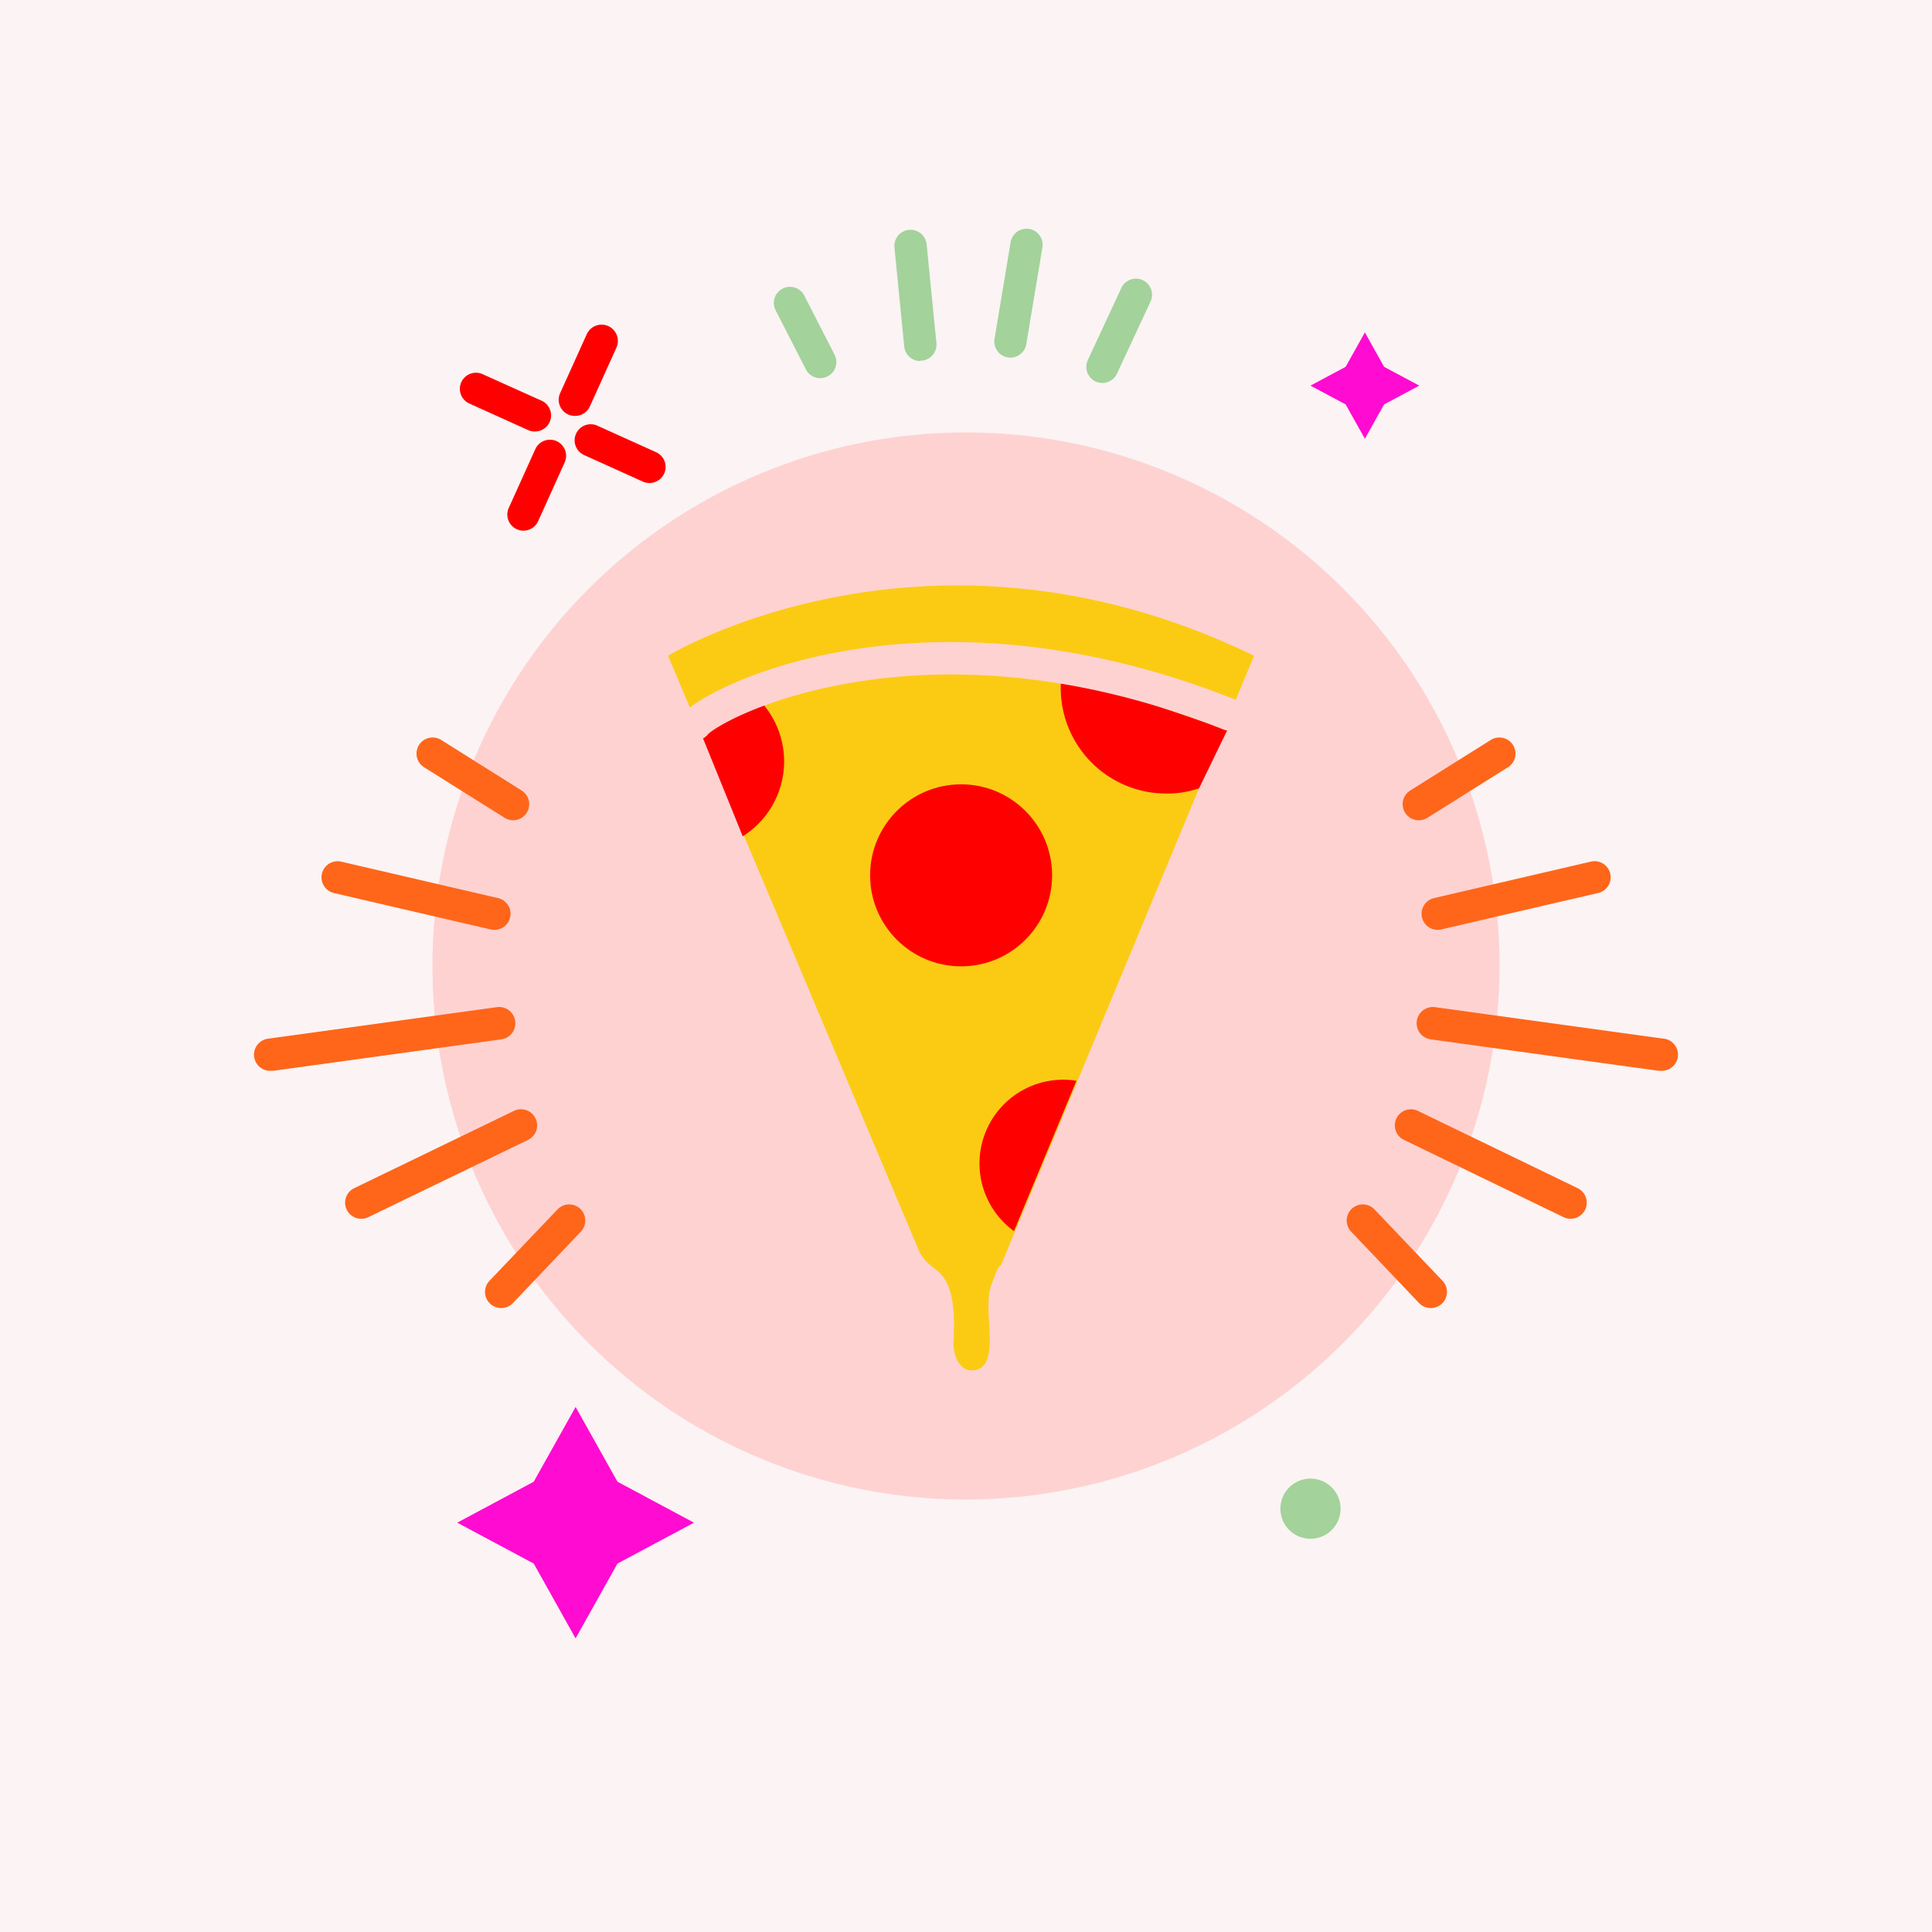 <svg id="Layer_1" data-name="Layer 1" xmlns="http://www.w3.org/2000/svg" viewBox="0 0 300 300"><defs><style>.cls-1{fill:#fbf3f4}.cls-2{fill:#ffd2d2}.cls-3{fill:#a3d29b}.cls-4{fill:#ff661a}.cls-5{fill:#ff0bd1}.cls-6{fill:red}.cls-7{fill:#fbcb14}</style></defs><title>Holiday2016_GiftCurator_People</title><path class="cls-1" d="M-3.24-3.24h306.49v306.49H-3.24z"/><circle class="cls-2" cx="150" cy="150" r="80.35"/><path class="cls-2" d="M150 232.85A82.85 82.85 0 1 1 232.85 150 82.95 82.95 0 0 1 150 232.85zm0-160.71A77.85 77.85 0 1 0 227.85 150 77.94 77.94 0 0 0 150 72.15z"/><path class="cls-3" d="M127.37 56.21l-4.7-9.18m4.7 11.69a2.5 2.5 0 0 1-2.23-1.36l-4.7-9.18a2.5 2.5 0 1 1 4.45-2.28l4.7 9.18a2.5 2.5 0 0 1-2.22 3.64zm15.52-5.16l-1.52-15.37m1.52 17.87a2.5 2.5 0 0 1-2.48-2.25l-1.52-15.37a2.5 2.5 0 0 1 5-.49l1.52 15.37a2.5 2.5 0 0 1-2.27 2.68h-.25zm14.01-3.03l2.49-14.94m-2.49 17.44a2.5 2.5 0 0 1-2.47-2.91l2.49-14.94a2.5 2.5 0 1 1 4.93.82l-2.49 14.94a2.5 2.5 0 0 1-2.46 2.09zm14.28 1.44l5.17-11.12m-5.17 13.62a2.5 2.5 0 0 1-2.26-3.56l5.17-11.12a2.5 2.5 0 1 1 4.53 2.11L173.45 58a2.5 2.5 0 0 1-2.27 1.47z"/><path class="cls-4" d="M42.12 166.27a2.5 2.5 0 0 1-.34-5l35.38-4.88a2.5 2.5 0 0 1 .68 5l-35.38 4.88zm34.62-21.88a2.53 2.53 0 0 1-.57-.07l-24.32-5.65A2.5 2.5 0 0 1 53 133.8l24.32 5.65a2.5 2.5 0 0 1-.58 4.94zm2.95-17.02a2.49 2.49 0 0 1-1.33-.38l-12.51-7.85a2.5 2.5 0 1 1 2.66-4.24L81 122.75a2.5 2.5 0 0 1-1.31 4.62zm-23.57 61.88A2.5 2.5 0 0 1 55 184.5l24.8-12A2.5 2.5 0 1 1 82 177l-24.8 12a2.48 2.48 0 0 1-1.08.25zm21.73 13.86a2.5 2.5 0 0 1-1.85-4.22l10.57-11.09a2.5 2.5 0 0 1 3.63 3.44l-10.54 11.09a2.49 2.49 0 0 1-1.81.78z"/><path class="cls-5" d="M95.88 230.08l11.88 6.36-11.88 6.35-6.5 11.62-6.5-11.62L71 236.44l11.88-6.36 6.5-11.61 6.5 11.61zM214.92 56.96l5.46 2.92-5.46 2.92-2.98 5.33-2.99-5.33-5.46-2.92 5.46-2.92 2.99-5.34 2.98 5.34z"/><path class="cls-6" d="M73.88 60.34L83 64.46M83 67a2.5 2.5 0 0 1-1-.22l-9.12-4.12a2.5 2.5 0 1 1 2.06-4.56L84 62.18A2.5 2.5 0 0 1 83 67zm8.7 1.39l9.12 4.12m0 2.49a2.5 2.5 0 0 1-1-.22l-9.12-4.12a2.5 2.5 0 1 1 2.06-4.56l9.12 4.12a2.5 2.5 0 0 1-1.06 4.78zm-7.38-22.04l-4.12 9.12m-.01 2.5A2.5 2.5 0 0 1 87 61l4.12-9.12A2.5 2.5 0 0 1 95.71 54l-4.12 9.12a2.5 2.5 0 0 1-2.28 1.46zm-3.92 6.2l-4.12 9.12m-.01 2.5A2.5 2.5 0 0 1 79 78.87l4.12-9.12a2.5 2.5 0 0 1 4.56 2.06l-4.12 9.12a2.5 2.5 0 0 1-2.3 1.47z"/><path class="cls-7" d="M155.45 196.42l39.28-94.6c-50.61-24.56-91 0-91 0l39.12 92.76.83 1.15c1.09 1.16 2.13 1.53 3 2.87 1.63 2.53 1.52 6.86 1.38 9.8-.1 2 1 5.07 3.7 4.26 2.5-.76 1.85-5.24 1.85-7.19a25.14 25.14 0 0 1 0-4.83 26.72 26.72 0 0 1 1.39-3.8z"/><circle class="cls-6" cx="149.24" cy="135.92" r="14.13"/><path class="cls-6" d="M117.57 108.36a13.73 13.73 0 0 1-2.24 21.5L109 114.23zm47.3-3.79a16.38 16.38 0 0 0 16.21 18.65 15.26 15.26 0 0 0 5.11-.81l4.4-9.07zm-7.42 86.6a13 13 0 0 1 9.7-23.35z"/><path class="cls-2" d="M108 114.92a2.5 2.5 0 0 1-2.48-2.25 3.06 3.06 0 0 1 1.49-2.73c7.9-6 40.46-19 84.9-1.27a2.5 2.5 0 0 1-1.85 4.64c-44.48-17.71-75.62-3.11-80.05.62a2.49 2.49 0 0 1-1.75 1H108zm2.5-2.68zm.55 0zm-.55 0zm0 0zm.55 0zm-.55 0zm.55 0zm0 0zm-.55 0zm.55 0zm-.55 0zm0 0zm.56 0z"/><path class="cls-4" d="M257.88 166.27h-.34l-35.38-4.88a2.5 2.5 0 1 1 .68-5l35.38 4.88a2.5 2.5 0 0 1-.34 5zm-34.62-21.88a2.5 2.5 0 0 1-.56-4.94l24.3-5.65a2.5 2.5 0 1 1 1.13 4.87l-24.32 5.65a2.53 2.53 0 0 1-.55.07zm-2.95-17.02a2.5 2.5 0 0 1-1.33-4.62l12.51-7.85a2.5 2.5 0 1 1 2.66 4.24L221.63 127a2.49 2.49 0 0 1-1.32.37zm23.57 61.88a2.48 2.48 0 0 1-1.09-.25L218 177a2.5 2.5 0 1 1 2.18-4.5l24.8 12a2.5 2.5 0 0 1-1.1 4.75zm-21.73 13.86a2.49 2.49 0 0 1-1.81-.78l-10.54-11.09a2.5 2.5 0 1 1 3.63-3.44L224 198.89a2.5 2.5 0 0 1-1.85 4.22z"/><circle class="cls-3" cx="203.49" cy="234.27" r="2.17"/><path class="cls-3" d="M203.49 238.94a4.67 4.67 0 1 1 4.67-4.67 4.67 4.67 0 0 1-4.67 4.67zm0-5a.33.33 0 1 0 .33.33.34.34 0 0 0-.33-.33z"/></svg>